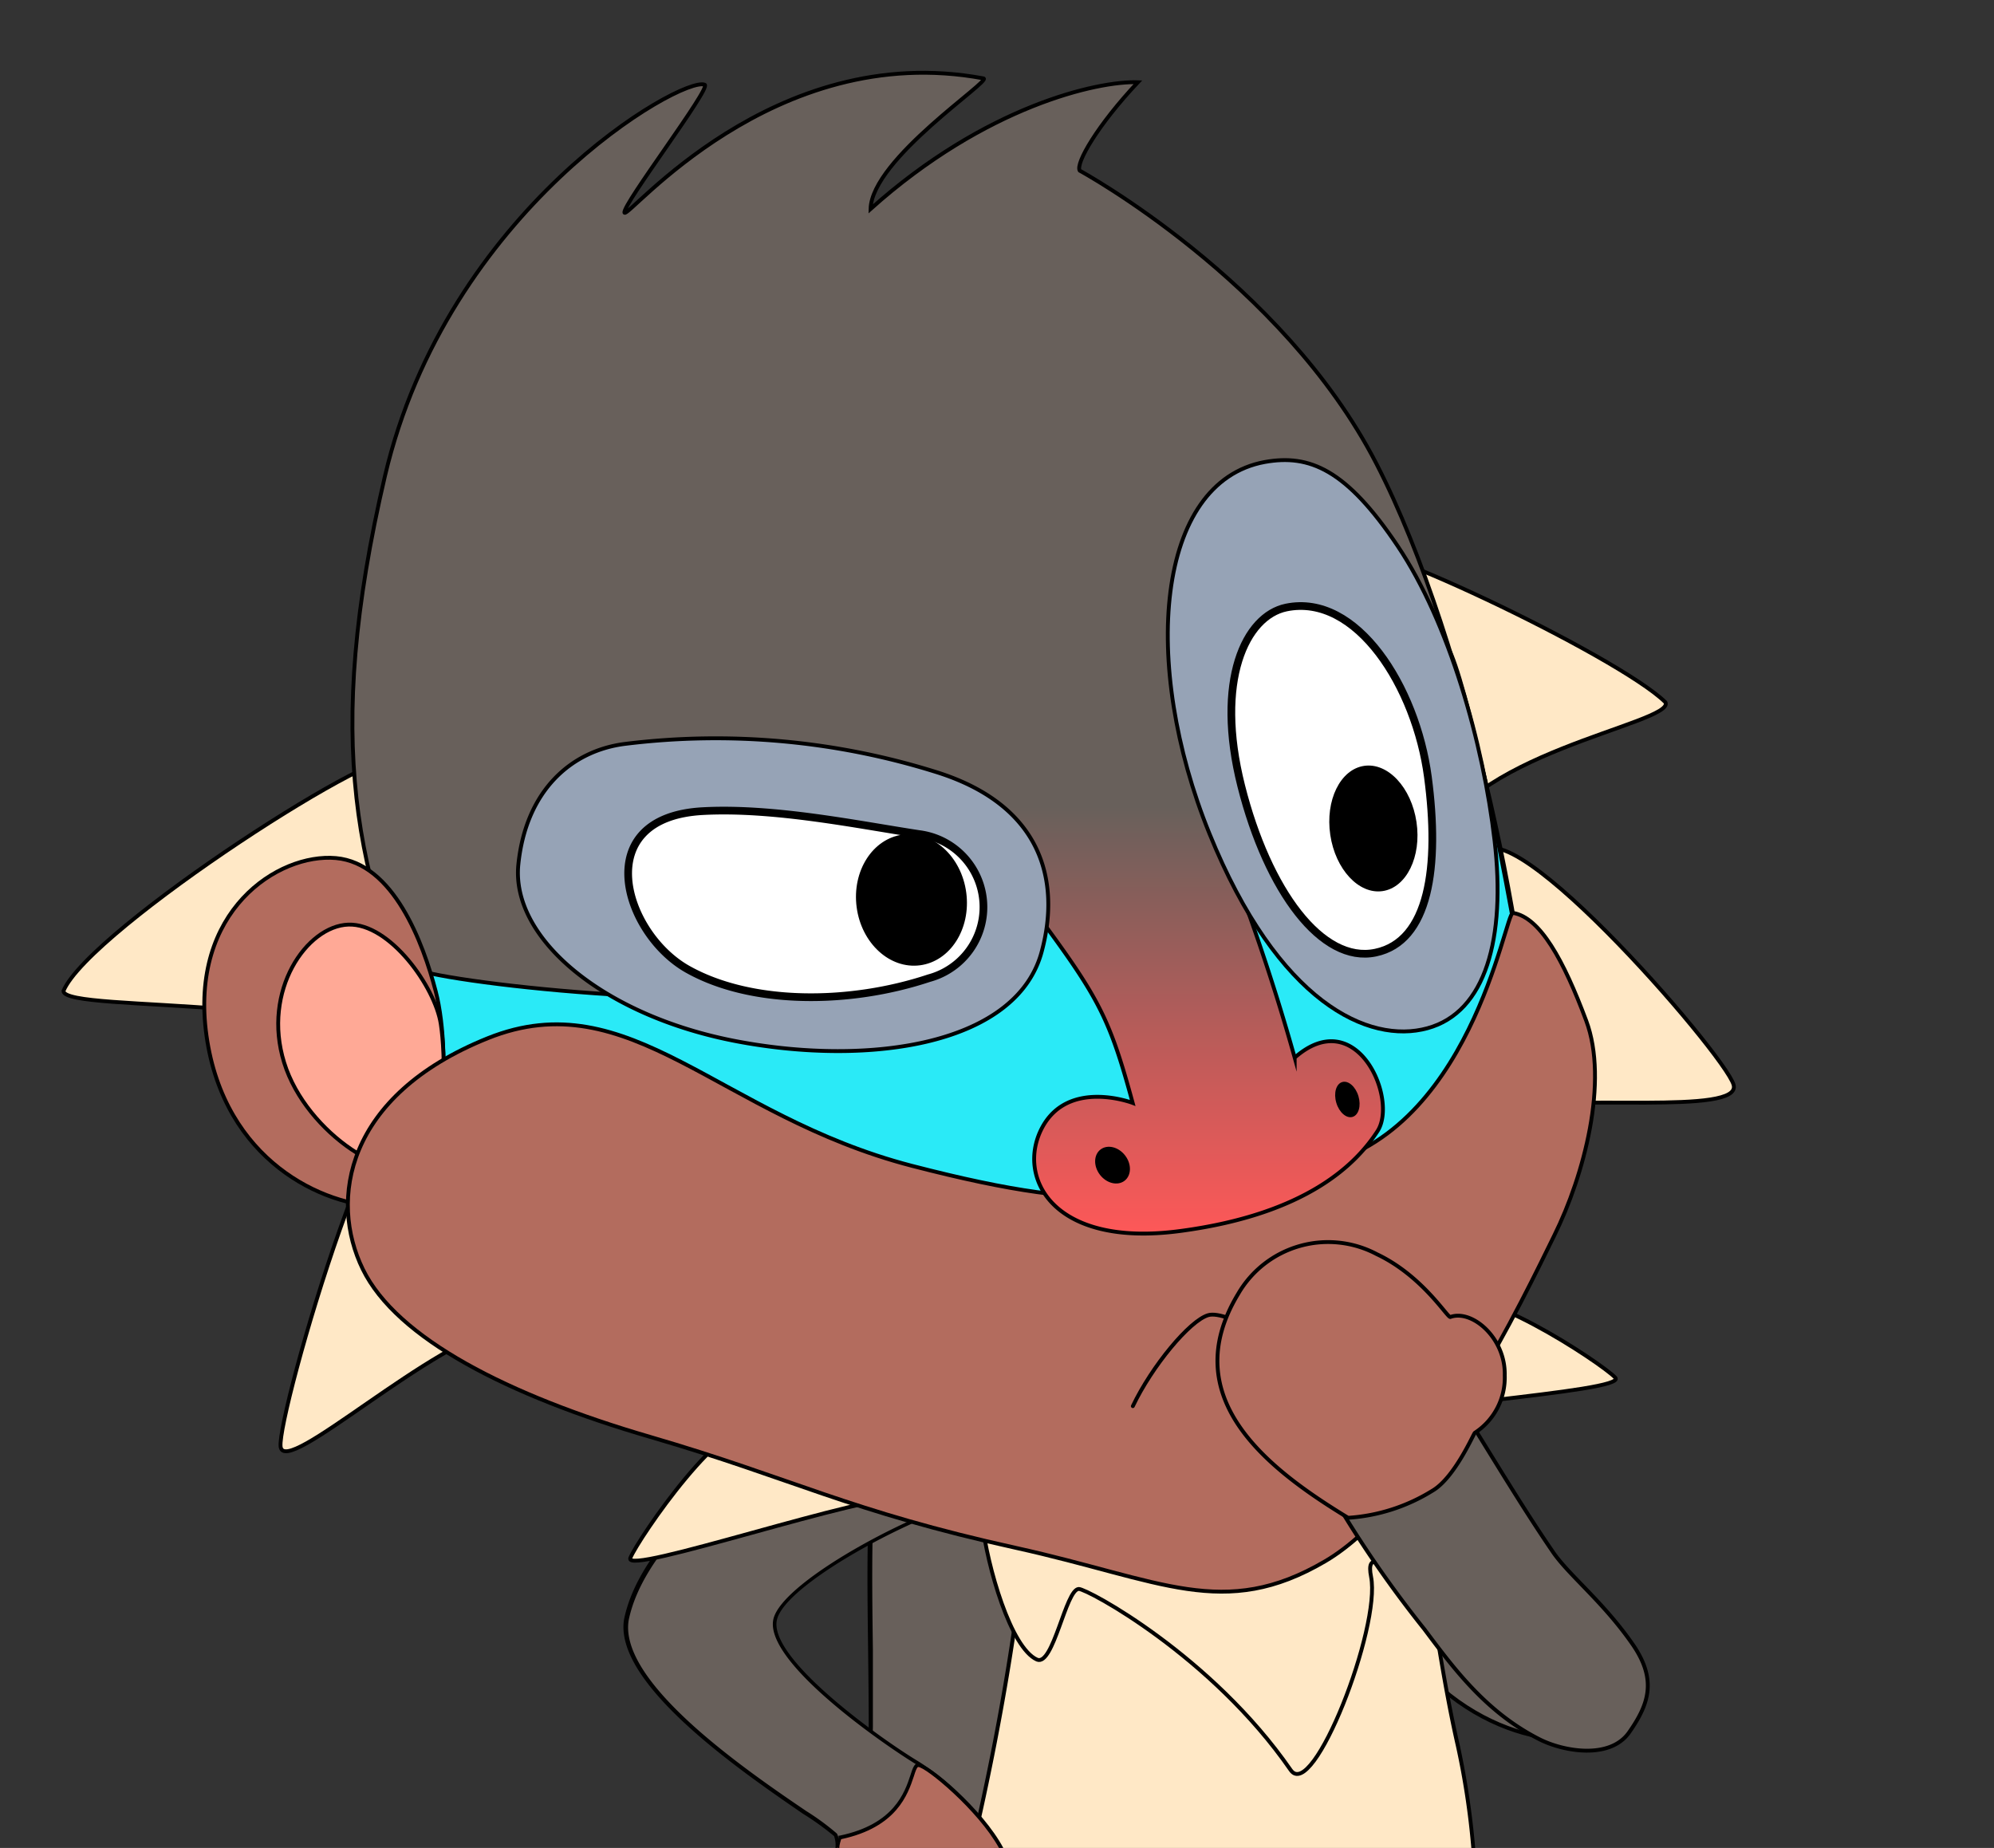 <svg xmlns="http://www.w3.org/2000/svg" xmlns:xlink="http://www.w3.org/1999/xlink" viewBox="0 0 129.48 120"><rect x="0" y="0" width="129.48" height="120" fill="#333333" stroke="none"/><defs><style>.cls-1,.cls-13{fill:none;}.cls-2,.cls-3{fill:#68605b;}.cls-10,.cls-11,.cls-13,.cls-2,.cls-5,.cls-6,.cls-7,.cls-8,.cls-9{stroke:#000;stroke-miterlimit:10;}.cls-10,.cls-13,.cls-2,.cls-5,.cls-6,.cls-7,.cls-8,.cls-9{stroke-width:0.25px;}.cls-4,.cls-5{fill:#ffe8c6;}.cls-6{fill:#2aeaf7;}.cls-12,.cls-7{fill:#b36c5e;}.cls-8{fill:#ffa996;}.cls-9{fill:url(#linear-gradient);}.cls-10{fill:#96a3b6;}.cls-11{fill:#fff;stroke-width:0.5px;}.cls-13{stroke-linecap:round;}</style><linearGradient id="linear-gradient" x1="65.39" y1="33.87" x2="65.39" y2="80.14" gradientUnits="userSpaceOnUse"><stop offset="0.4" stop-color="#68605b"/><stop offset="1" stop-color="#fe5858"/></linearGradient></defs><title>Mistake feedback_mandril</title><g id="Layer_2" data-name="Layer 2"><g id="Layer_1-2" data-name="Layer 1"><rect class="cls-1" width="129.48" height="120"/><path class="cls-2" d="M87.61,89.67c1.71-.37,18.23,19.31,17.62,21.7s-7.94,2.6-13.08-3.16S78.89,91.57,87.61,89.67Z"/><path class="cls-3" d="M54.84,120l39.62-.46a92.33,92.33,0,0,0-3.23-16.12c-7-24-13.43-25.7-22.15-24.28-14.46,2.34-12.54,17-12.54,33A20.85,20.85,0,0,1,54.84,120Z"/><path d="M56.41,112.14a20.71,20.71,0,0,1-1.7,7.86H55a20.8,20.8,0,0,0,1.68-7.86c0-1.71,0-3.42,0-5.06-.18-13.81-.33-25.74,12.48-27.82,4.48-.73,8.17-.57,11.63,2.57,3.8,3.45,7.1,10.32,10.38,21.62a86.57,86.57,0,0,1,3.31,15.47h.25a87.33,87.33,0,0,0-3.32-15.54C88.06,92,84.74,85.12,80.9,81.64c-3.54-3.2-7.29-3.37-11.84-2.63-13,2.12-12.87,14.14-12.69,28.07C56.39,108.73,56.41,110.43,56.41,112.14Z"/><path class="cls-4" d="M63.12,120H95.58a51.57,51.57,0,0,0-.93-6.64c-2.28-9.94-3.26-25.07-5.21-26.54s-23.89-6.4-22.75,7.3C67.14,99.48,65.32,110.94,63.12,120Z"/><path d="M63,120h.26c2-8.47,4-20.23,3.57-25.89-.3-3.54,1-6.11,3.7-7.63,6-3.33,17.5-.56,18.84.44,1.11.84,2,6.7,2.86,12.91.65,4.44,1.38,9.48,2.31,13.56a50.55,50.55,0,0,1,1,6.61h.25a53.65,53.65,0,0,0-1-6.67c-.94-4.07-1.67-9.1-2.31-13.53-1-6.81-1.76-12.18-3-13.08-1.41-1-12.87-3.91-19.11-.46-2.85,1.58-4.14,4.22-3.83,7.87C67,99.78,65,111.55,63,120Z"/><path class="cls-3" d="M54.37,120H64.68a14.69,14.69,0,0,0-5.08-5.5c-2.45-1.46-9.79-6.68-9.3-9.29s10.44-7.66,13.7-8l-.08-10.84c-2.45.32-21.44,9.86-23.24,18.83-.81,5.22,12.76,13,13.58,13.94A2,2,0,0,1,54.37,120Z"/><path d="M54.16,119.23a1.74,1.74,0,0,1,.09.77h.25a1.68,1.68,0,0,0-.15-.93,16.14,16.14,0,0,0-2-1.47c-4-2.71-12.16-8.34-11.53-12.37,1.75-8.75,20.19-18.08,23-18.7l.08,10.58c-3.47.44-13.21,5.5-13.69,8.08-.53,2.81,7.37,8.23,9.35,9.42a14.79,14.79,0,0,1,5,5.39h.27a14.71,14.71,0,0,0-5.16-5.6c-2.63-1.58-9.7-6.68-9.23-9.17S60.69,97.68,64,97.34h.12L64,86.23l-.14,0c-1.34.18-6.77,2.74-11.91,6.2-4.68,3.14-10.46,7.9-11.43,12.74-.66,4.19,7.65,9.88,11.64,12.62A17.44,17.44,0,0,1,54.16,119.23Z"/><path class="cls-5" d="M26,49.35c-.34-1.78-20.21,11-21.88,15,0,1.5,20.16-.06,23.87,5.17C28,69.49,27.14,55.22,26,49.35Z"/><path class="cls-5" d="M28,70.93c-2.6-4.69-10,20.91-9.78,23s9.91-7,14.8-7.83S28.58,72,28,70.93Z"/><path class="cls-5" d="M49.24,92.74c-2-1.33-7.82,7.21-8.31,8.43S56.46,96.89,59,97.26,52.3,94.81,49.24,92.74Z"/><path class="cls-5" d="M87.44,35.84c-.36-1.78,17.67,6.75,20.71,9.77.61,1.38-13.49,3.39-15,9.64C93.19,55.25,88.62,41.7,87.44,35.84Z"/><path class="cls-5" d="M96,56.06c.64-5.32,16,12.36,16.57,14.38S101.91,71,97.06,72,95.83,57.31,96,56.06Z"/><path class="cls-5" d="M94,84.78c1.31-2,10,3.73,10.89,4.68s-16,1.89-18.24,3.2S92,87.86,94,84.78Z"/><path class="cls-5" d="M63.76,98.77c.36,3,1.87,8.24,3.58,9,1.06.44,1.86-4.56,2.71-4.59.56,0,8.63,4.34,13.76,11.76,1.45,2.1,5.87-9.29,5.22-12.55s4.12,2.71,4.93,3.11.69-9-2.08-12.23S63.62,97.68,63.76,98.77Z"/><path class="cls-2" d="M45.76,5.5c.47.17-5.38,7.83-5.21,8.31S50.16,2.53,63.86,5.09c.61.11-7.25,5.22-7.33,8.48C64,6.88,71.28,5.25,73.89,5.34c-2.61,2.77-4.06,5.27-3.78,5.74,0,0,13.13,7.14,19.25,19S99.59,63,99.46,70.8,82.71,92.21,64.73,87.68,33.06,77.9,28.05,67.62,21,48,25,30.9C29.05,13.65,44.26,4.93,45.76,5.5Z"/><path class="cls-6" d="M26.58,62.65C21.69,84.83,25.23,83.28,32.33,87s34.6,12.84,42.8,13.82,12.59-.86,15.77-5,9.62-22.3,8.51-29.27c-2.12-13.29-4.71-24.11-5.55-24.7-2.6-1.84-15.36-3.5-21.18.28-8.55,5.57-15.72,21.67-19,22.22C44.62,65.78,25.68,63.42,26.58,62.65Z"/><path class="cls-7" d="M28.29,64.36c-.81-3.11-2.73-8.31-6.48-8.64s-9.54,3.43-8.4,11.54S21,78.35,24.91,78.35,29.43,68.72,28.29,64.36Z"/><path class="cls-8" d="M28.62,66.48c-.37-2.39-3.3-6.53-6-6.44S17,64.32,18.45,69s7.2,8.19,8.91,6.42S28.93,68.44,28.62,66.48Z"/><path class="cls-7" d="M85,75.82c-10.46,1.77-12.6,3.3-25.8-.12-12.55-3.26-18.29-12-27.53-8.28s-10.31,10.5-8.11,15S33,90.62,42.23,93.31,55.15,98.13,66,100.52c9.41,2.08,13.45,4.73,20.05.86S99.12,83.9,100.93,80.22c1.93-3.9,3.54-10,2.07-13.94s-3-6.72-4.76-7C97.73,59.24,95.48,74,85,75.82Z"/><path class="cls-9" d="M41,53.68c6.73,1.35,20.06-2.69,25.08,4,5.13,6.88,5.82,7.87,7.47,13.94,0,0-4.16-1.59-5.87,1.59s.61,7.83,8.93,6.73,11.49-4.41,12.84-6.49-1.35-8.31-5.38-4.77a139.55,139.55,0,0,0-4.91-14.43c-3.42-8.68-.49-6.4,1.22-9.21s3.43-7.66,1.47-11.21"/><path class="cls-10" d="M40.63,48.3a47.88,47.88,0,0,1,20.18,1.84c7,2.2,8,7.21,6.86,11.55-1.54,6.15-11.14,7.58-19.83,5.93S33.17,60.91,33.66,56.13,37.08,48.73,40.63,48.3Z"/><path class="cls-10" d="M82.13,30c2.9-.52,5.29.48,8.63,5.46s5.56,12.81,6.29,19.13-.56,11.14-4.36,12.18S83,65.15,78.53,54.12,75.06,31.3,82.13,30Z"/><path class="cls-11" d="M45.67,52.67c4.62-.24,10,.88,14,1.49a4.78,4.78,0,0,1,.65,9.36c-5.14,1.71-11.51,1.76-15.67-.58S38.21,53.05,45.67,52.67Z"/><path class="cls-11" d="M83.52,39.45c4.58-.94,8.42,5.15,9.2,11s.08,10.68-3.4,11.41-7-4-8.72-10.82S80.87,40,83.52,39.45Z"/><ellipse cx="59.19" cy="58.44" rx="3.59" ry="4.28" transform="translate(-7.1 8.19) rotate(-7.47)"/><ellipse cx="89.18" cy="53.8" rx="2.83" ry="4.11" transform="translate(-6.93 13.67) rotate(-8.44)"/><ellipse cx="72.25" cy="75.65" rx="1.03" ry="1.28" transform="translate(-31.18 59.95) rotate(-37.68)"/><ellipse cx="87.49" cy="71.41" rx="0.75" ry="1.18" transform="translate(-16.7 27.83) rotate(-16.53)"/><path class="cls-12" d="M65,120c-1.38-2.55-4.94-5.48-5.43-5.38s-.19,3.69-5.08,4.7c0,0-.05.29-.15.68Z"/><path d="M54.5,120c0-.21.1-.5.12-.57,3.62-.77,4.33-2.92,4.72-4.08.09-.29.19-.59.28-.61h0c.49,0,3.88,2.79,5.25,5.26h.28c-1.33-2.51-4.87-5.51-5.56-5.51h0c-.23.05-.33.34-.47.78-.37,1.12-1.06,3.2-4.6,3.93l-.07,0,0,.07s0,.3-.16.71Z"/><path class="cls-13" d="M84.67,88.71c-.83-1.18-5-3.66-6.21-3.31s-3.66,3.31-4.9,5.91"/><path class="cls-2" d="M99.94,112.93c-3.51-1.79-5.62-4.7-7.46-7.15a72.58,72.58,0,0,1-6-8.73,11.11,11.11,0,0,0-.63-3.83c-1.1-4.07-1.23-3.77-1.31-5-.16-2.53,1.38-2.08,3.83-1.71,3.27.49,5.73,3.88,6.41,4.77s3.59,5.9,6,9.41c1,1.53,3.31,3.29,5.26,6.12,1.58,2.31,1,3.89-.25,5.68S101.5,113.73,99.94,112.93Z"/><path class="cls-7" d="M93,96.81c1.47-.85,2.7-3.75,2.77-3.77a4.28,4.28,0,0,0,1.94-3.73c.06-2.43-2.13-4.3-3.53-3.79-.18.07-1.8-2.67-4.78-4.08a6.75,6.75,0,0,0-9,2.58c-4.1,6.79,2,11.41,7.14,14.54A11.83,11.83,0,0,0,93,96.81Z"/></g></g></svg>